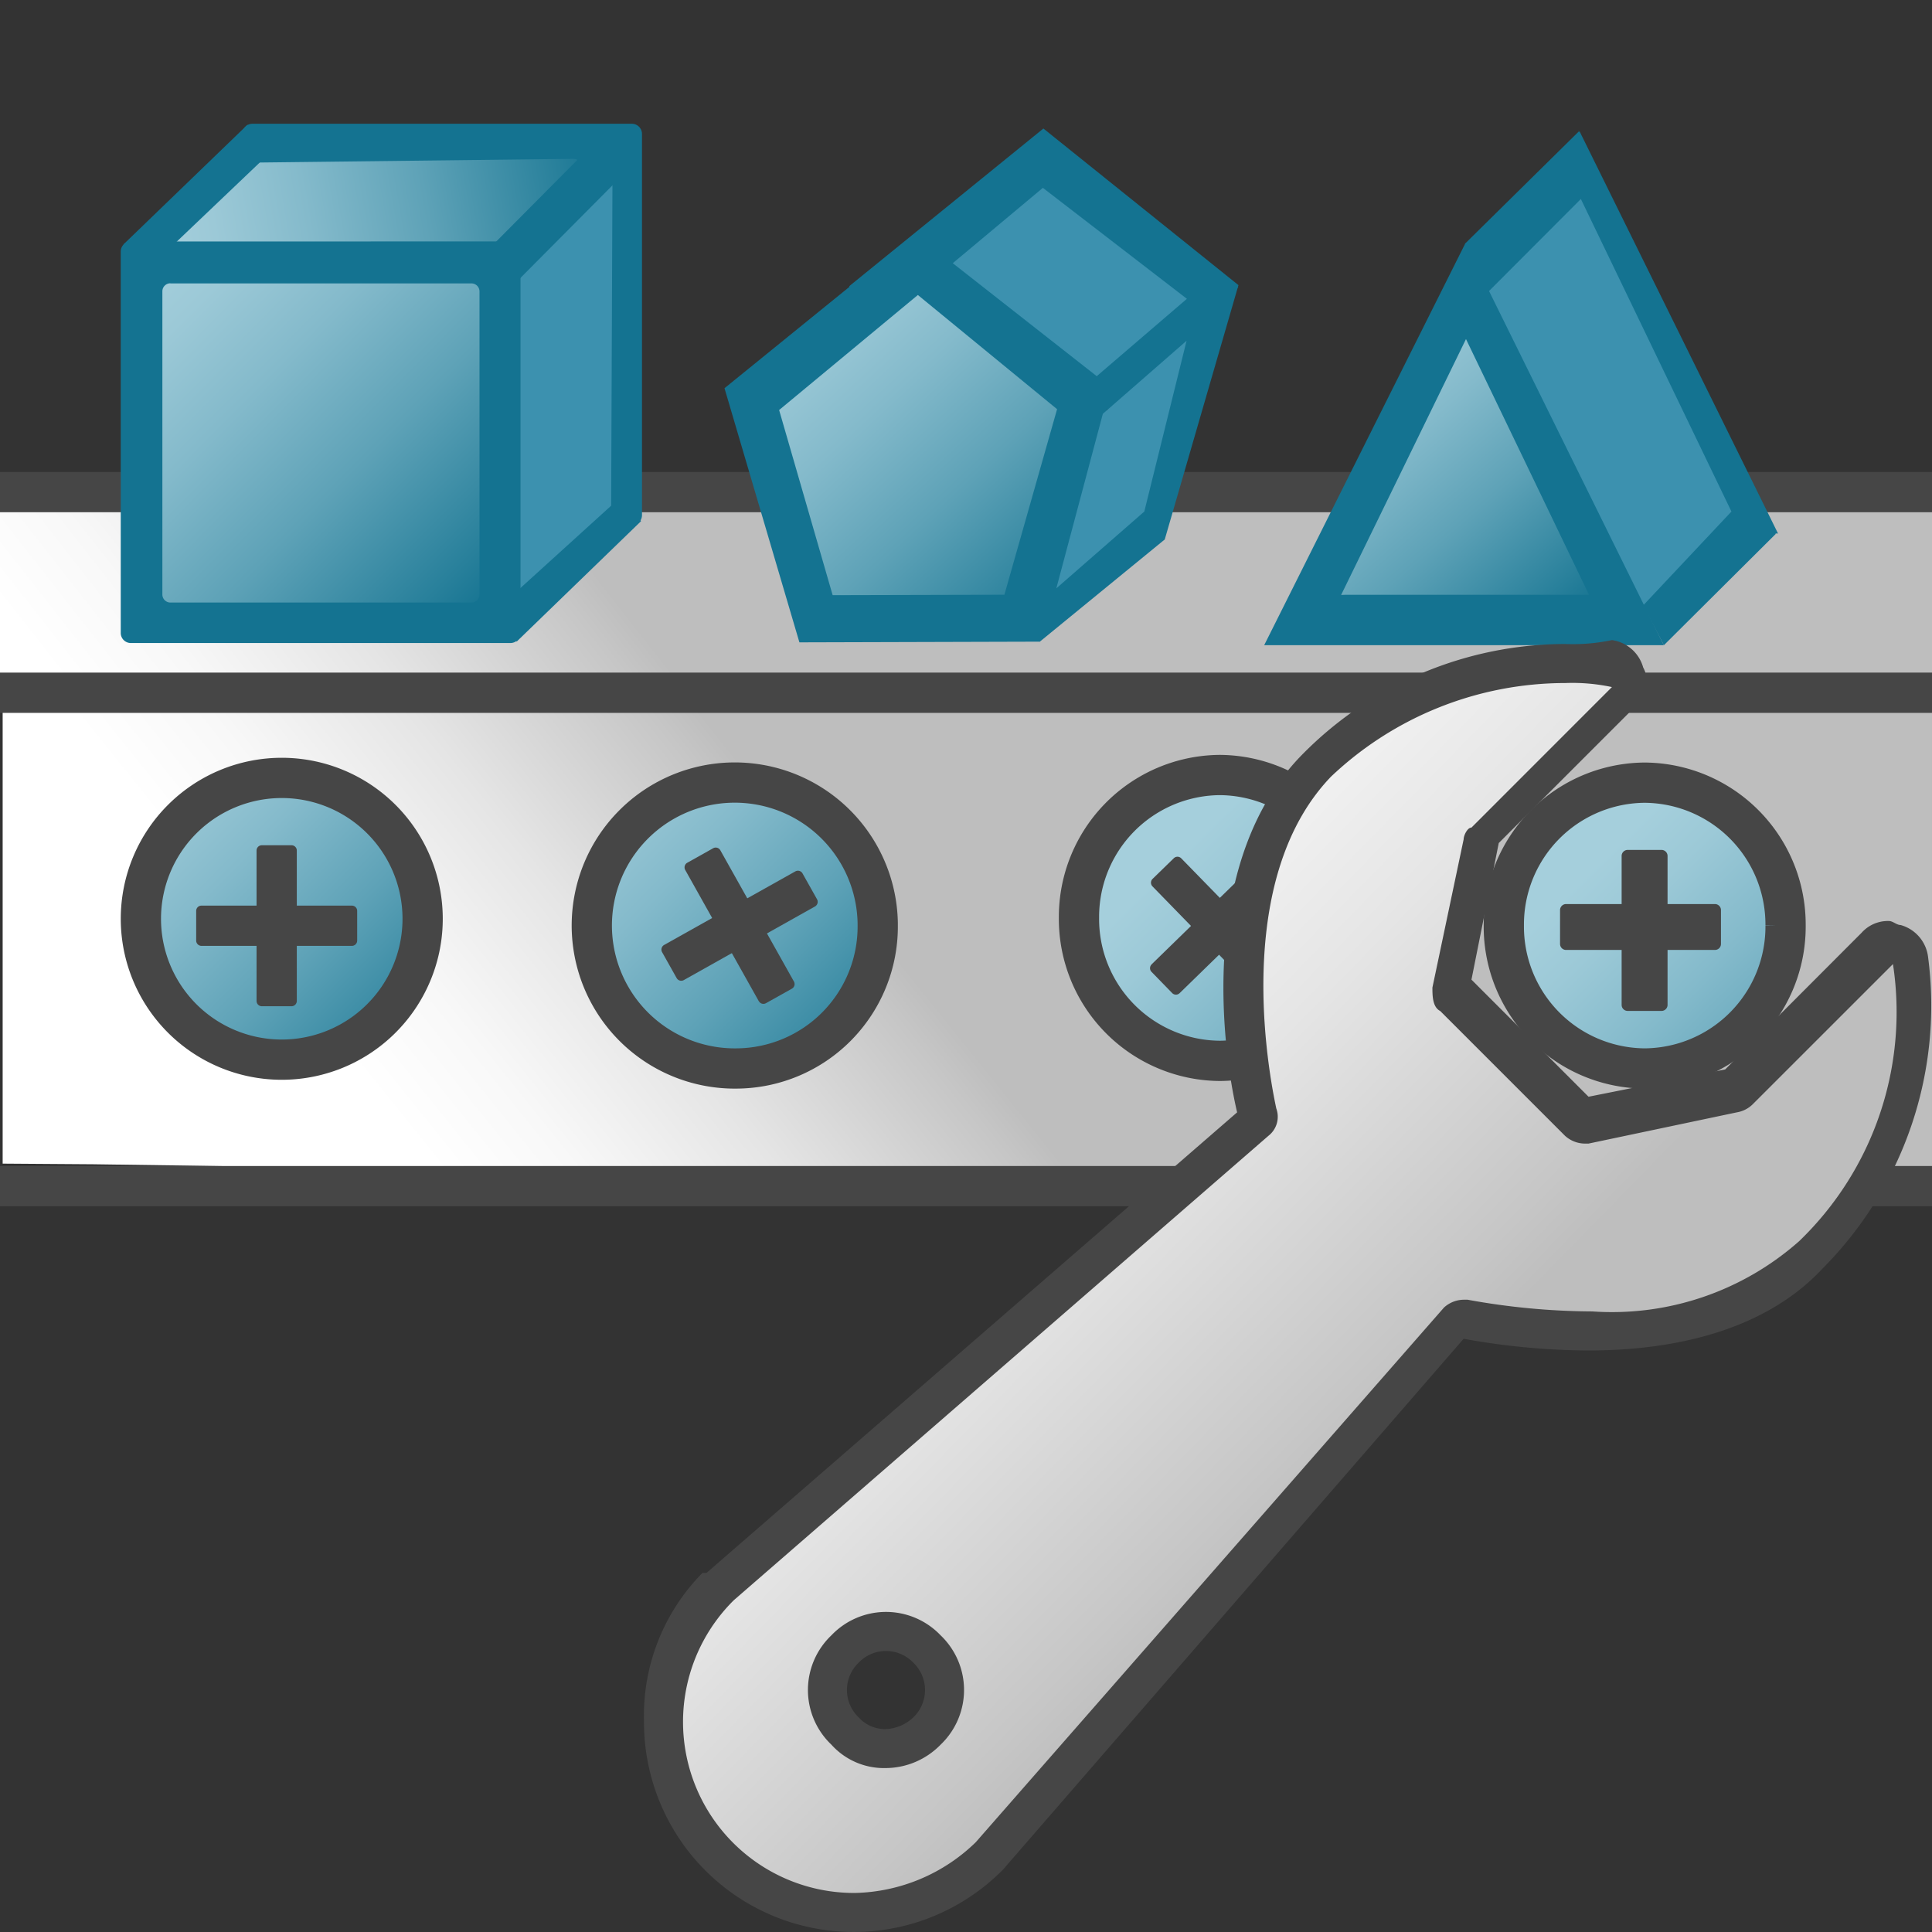 <svg id="Layer_1" data-name="Layer 1" xmlns="http://www.w3.org/2000/svg" xmlns:xlink="http://www.w3.org/1999/xlink" viewBox="0 0 48 48">
  <rect x="0" y="0" width="48" height="48" fill="#333333" stroke="none"/>
  <defs>
    <linearGradient id="linear-gradient" x1="13.107" y1="18.141" x2="22.629" y2="25.799" gradientTransform="matrix(1, 0, 0, -1, 0, 50)" gradientUnits="userSpaceOnUse">
      <stop offset="0" stop-color="#fff"/>
      <stop offset="0.221" stop-color="#f8f8f8"/>
      <stop offset="0.541" stop-color="#e5e5e5"/>
      <stop offset="0.92" stop-color="#c6c6c6"/>
      <stop offset="1" stop-color="#bebebe"/>
    </linearGradient>
    <linearGradient id="linear-gradient-2" x1="8.933" y1="23.615" x2="18.455" y2="31.083" xlink:href="#linear-gradient"/>
    <linearGradient id="linear-gradient-3" x1="3.158" y1="763.013" x2="10.898" y2="770.713" gradientTransform="translate(0 -744)" gradientUnits="userSpaceOnUse">
      <stop offset="0" stop-color="#a5cfdc"/>
      <stop offset="0.128" stop-color="#9cc9d7"/>
      <stop offset="0.335" stop-color="#84bacb"/>
      <stop offset="0.596" stop-color="#5ea2b7"/>
      <stop offset="0.896" stop-color="#28809b"/>
      <stop offset="1" stop-color="#147391"/>
    </linearGradient>
    <linearGradient id="linear-gradient-4" x1="14.186" y1="763" x2="22.24" y2="770.907" xlink:href="#linear-gradient-3"/>
    <linearGradient id="linear-gradient-5" x1="29.03" y1="765.504" x2="36.644" y2="773.261" xlink:href="#linear-gradient-3"/>
    <linearGradient id="linear-gradient-6" x1="39.505" y1="765.622" x2="47.505" y2="773.718" xlink:href="#linear-gradient-3"/>
    <linearGradient id="linear-gradient-7" x1="3.616" y1="750.648" x2="12.15" y2="759.129" xlink:href="#linear-gradient-3"/>
    <linearGradient id="linear-gradient-8" x1="3.906" y1="749.954" x2="15.035" y2="748.017" xlink:href="#linear-gradient-3"/>
    <linearGradient id="linear-gradient-9" x1="19.056" y1="751.703" x2="26.44" y2="759.661" xlink:href="#linear-gradient-3"/>
    <linearGradient id="linear-gradient-10" x1="32.567" y1="752.82" x2="38.725" y2="759.886" xlink:href="#linear-gradient-3"/>
    <linearGradient id="linear-gradient-11" x1="20.07" y1="27.369" x2="34.003" y2="13.742" xlink:href="#linear-gradient"/>
  </defs>
  <g id="g945">
    <path id="path1748-1" d="M22.066,29.24c-9.881-.164-18.768-.306-19.749-.314L.066,28.91V17.144l5.521-.024c1.244.055,3.625-.048,5.292,0s5.562-.149,8.578-.057,9.152.155,13.714.292c12.866.385,14.846-.369,14.829-.22V29H43C41.333,28.989,31.947,29.4,22.066,29.24Z" fill="url(#linear-gradient)"/>
    <path id="path1748" d="M22,17c-9.881-.067-18.768-.123-19.749-.127L0,16.867V12l5.521.04c1.243.023,3.625.057,5.292.077s5.5.066,8.514.1l13.777.168c12.867.155,14.913.188,14.9.248v4.5l-5-.008c-1.667,0-11.115-.062-21-.128Z" fill="url(#linear-gradient-2)"/>
    <path id="rect1465" d="M0,28.969H48v1H0Z" fill="#464646"/>
    <path id="rect1787" d="M0,16.711H48v1H0Z" fill="#464646"/>
    <path id="path1415" d="M10.5,22.878A3.5,3.5,0,1,1,7,19.327,3.5,3.5,0,0,1,10.5,22.878Z" stroke="#464646" stroke-linecap="square" fill="url(#linear-gradient-3)"/>
    <path id="rect1007" d="M5.006,22.5H8.743a.131.131,0,0,1,.131.131h0v.737a.132.132,0,0,1-.131.132H5.006a.132.132,0,0,1-.132-.132v-.737a.131.131,0,0,1,.131-.131Z" fill="#464646"/>
    <path id="rect1007-4" d="M6.374,24.868V21.131A.131.131,0,0,1,6.505,21h.738a.131.131,0,0,1,.131.131h0v3.737A.132.132,0,0,1,7.243,25H6.506A.132.132,0,0,1,6.374,24.868Z" fill="#464646"/>
    <path id="path1415-3" d="M21.807,22.994a3.527,3.527,0,0,1-3.5,3.552h0a3.552,3.552,0,1,1,3.5-3.6Z" stroke="#464646" stroke-linecap="square" fill="url(#linear-gradient-4)"/>
    <path id="path1415-3-3" d="M33.807,22.806a3.526,3.526,0,0,1-3.5,3.551h0a3.526,3.526,0,0,1-3.5-3.551h0a3.525,3.525,0,0,1,3.5-3.551h0a3.525,3.525,0,0,1,3.5,3.55Z" stroke="#464646" stroke-linecap="square" fill="url(#linear-gradient-5)"/>
    <path id="path1415-3-3-2" d="M44.362,22.994a3.525,3.525,0,0,1-3.5,3.552h0a3.525,3.525,0,0,1-3.5-3.55v0h0a3.525,3.525,0,0,1,3.5-3.551h0a3.525,3.525,0,0,1,3.5,3.55Z" stroke="#464646" stroke-linecap="square" fill="url(#linear-gradient-6)"/>
    <path id="rect1007-3-9-3" d="M38.907,22.461h3.7a.15.15,0,0,1,.15.15h0v.84a.149.149,0,0,1-.148.15h-3.7a.149.149,0,0,1-.15-.148v-.842a.15.15,0,0,1,.15-.15Z" fill="#464646"/>
    <path id="rect1007-4-5-0-4" d="M40.289,24.966v-3.7a.15.15,0,0,1,.15-.15h.841a.15.15,0,0,1,.15.15h0v3.7a.15.15,0,0,1-.15.15h-.841a.15.15,0,0,1-.15-.15Z" fill="#464646"/>
    <g id="g1602-7">
      <path id="rect1007-48-3" d="M16.5,23.477l3.259-1.827a.131.131,0,0,1,.179.049h0l.361.643a.132.132,0,0,1-.051.179L16.989,24.35a.131.131,0,0,1-.178-.05h0l-.361-.643A.132.132,0,0,1,16.5,23.477Z" fill="#464646"/>
      <path id="rect1007-4-3-3" d="M18.852,24.874l-1.828-3.26a.132.132,0,0,1,.051-.179l.642-.36a.131.131,0,0,1,.179.049h0l1.828,3.26a.131.131,0,0,1-.049.179h0l-.643.36a.13.13,0,0,1-.178-.048Z" fill="#464646"/>
    </g>
    <g id="g1602-7-5">
      <path id="rect1007-48-3-2" d="M28.609,23.961l2.677-2.608a.131.131,0,0,1,.185,0h0l.514.528a.131.131,0,0,1,0,.185h0l-2.677,2.608a.131.131,0,0,1-.184,0l0,0-.514-.528a.131.131,0,0,1,0-.184Z" fill="#464646"/>
      <path id="rect1007-4-3-3-8" d="M31.242,24.7l-2.608-2.677a.132.132,0,0,1,0-.186l.528-.514a.131.131,0,0,1,.184,0l0,0L31.958,24a.131.131,0,0,1,0,.185h0l-.528.515a.132.132,0,0,1-.187,0Z" fill="#464646"/>
    </g>
    <path id="rect1787-1" d="M0,11.726H48v1H0Z" fill="#464646"/>
    <path id="path944-0" d="M6.27,3.075a.251.251,0,0,0-.249.251V12.8a.251.251,0,0,0,.249.251H15.7a.252.252,0,0,0,.25-.251V3.326a.252.252,0,0,0-.25-.251ZM7.747,4.562h6.739a.177.177,0,0,1,.177.177h0v6.769a.178.178,0,0,1-.177.179H7.747a.178.178,0,0,1-.177-.179h0V4.74a.177.177,0,0,1,.176-.178Z" fill="#147391"/>
    <path id="path1152" d="M3.842,15.073a38.241,38.241,0,0,1-.119-4.16V6.869H12.09v8.319H8.025A40.266,40.266,0,0,1,3.842,15.073Z" fill="url(#linear-gradient-7)"/>
    <path id="rect1343" d="M6.173,4.041l8.074-.094c.112,0,.285.121.2.193l-1.936,1.7c-.082.072-.09.192-.2.193L4.5,6.111c-.14,0-.276-.091-.142-.225L6.19,4.046c.078-.078-.124,0-.012,0Z" fill="url(#linear-gradient-8)"/>
    <path id="rect1354" d="M12.943,6.814,15.194,4.58c.1-.1.022-.128.022.007l-.033,8.161c0,.086-.451.407-.549.5l-1.958,1.921c-.1.1-.009-.42-.009-.554l.027-7.561c0-.134.158-.142.25-.242Z" fill="#3c91af"/>
    <path id="path952-8" d="M25.923,3.193,21.1,7.109l1.862,6.314,5.975-.017,1.832-6.322Zm-.021,1.6L29.36,7.626l-1.308,4.61-4.268.011-1.33-4.6Z" fill="#147391"/>
    <path id="path1158" d="M20.416,14.854A45.181,45.181,0,0,1,19.123,10.2a22.786,22.786,0,0,1,3.826-2.978c.1.041.991.721,1.97,1.512l1.78,1.437L25.958,12.7l-.741,2.531H22.885C20.617,15.233,20.55,15.224,20.416,14.854Z" fill="url(#linear-gradient-9)"/>
    <path id="path952" d="M22.826,5.729,18,9.645l1.861,6.314,5.975-.017L27.668,9.62Zm-.022,1.6,3.459,2.837-1.309,4.61-4.267.011-1.33-4.6Z" fill="#147391"/>
    <path id="rect1267-0" d="M27.552,9.75l2.123-1.8-.257.966-1.942,1.552Z" fill="#147391"/>
    <path id="rect1267-7" d="M27.06,9.278l3.152-2.613.554.468-3.112,2.6Z" fill="#147391"/>
    <path id="rect1267-09" d="M25.025,14.737l3.021-2.589.888,1.258-3.1,2.536Z" fill="#147391"/>
    <path id="rect1365" d="M23.671,6.539,25.91,4.667l3.578,2.757-2.24,1.922Z" fill="#3c91af"/>
    <path id="rect1365-3" d="M27.4,10.281l2.08-1.815-1.05,4.243-2.186,1.909Z" fill="#3c91af"/>
    <path id="path1004" d="M3.25,6A.248.248,0,0,0,3,6.248v9.478a.25.25,0,0,0,.25.25h9.432a.251.251,0,0,0,.25-.25V6.248a.25.25,0,0,0-.25-.25Zm.984,1.041h7.479a.2.2,0,0,1,.2.2V14.77a.2.2,0,0,1-.2.2H4.234a.2.2,0,0,1-.2-.2V7.238a.2.2,0,0,1,.2-.2Z" fill="#147391"/>
    <path id="rect1267-64" d="M40.73,14.858l2.853-2.748.535,1.155L41.339,16.03Z" fill="#147391"/>
    <path id="path902-6" d="M39.245,3.265l-2.5,4.994-2.5,4.995h9.929L41.71,8.259Zm.014,2.383,1.529,3.174L42.314,12H36.159L37.71,8.822Z" fill="#147391"/>
    <path id="path1154" d="M33.322,14.776c0-.174,3.047-6.569,3.13-6.569s.3.422,1.961,4.115l1.143,2.536H36.439A29.741,29.741,0,0,1,33.322,14.776Z" fill="url(#linear-gradient-10)"/>
    <path id="rect1359" d="M36.72,6.994l2.507-2.152,3.79,7.867-2.2,2.34Z" fill="#3c91af"/>
    <path id="rect1267-1" d="M36.4,6.052l2.83-2.791c.008-.007-.028-.064,0,0L39.759,4.4c.045.1.071-.01-.006.066l-2.8,2.806c-.076.076.051.1.006.006L36.4,6.051c-.018-.04,0,0-.014-.022Z" fill="#147391"/>
    <path id="path902" d="M36.408,6.041l-2.5,4.995-2.5,4.994h9.929l-2.465-4.994Zm.014,2.383L37.951,11.6l1.527,3.177H33.322L34.873,11.6Z" fill="#147391"/>
    <path id="rect1008" d="M3.066,6.074,6.147,3.1l.781.486L3.847,6.521Z" fill="#147391"/>
    <path id="rect1008-1" d="M11.642,6.692l2.84-2.858.727.474-2.84,2.858Z" fill="#147391"/>
    <path id="rect1008-1-0" d="M12.144,6.492l2.839-2.858.728.473-2.84,2.858Z" fill="#147391"/>
    <path id="rect1008-1-0-1" d="M12.5,15l2.989-2.713.438.661-3.092,2.994Z" fill="#147391"/>
    <path id="path57" d="M21.236,47.515a5.026,5.026,0,0,1-3.394-1.357,4.85,4.85,0,0,1-1.357-3.394,4.618,4.618,0,0,1,1.357-3.3L31.127,27.83c.1,0,.1-.1.1-.194-.291-1.357-.969-6.109,1.552-8.63a8.5,8.5,0,0,1,6.109-2.521,4.723,4.723,0,0,1,1.164.1c.193,0,.29.194.387.291a.427.427,0,0,1-.1.485l-3.491,3.491a.1.1,0,0,1-.1.1l-.775,3.684c0,.1,0,.1.1.194l3.1,3.1.1.1,3.685-.775a.1.1,0,0,0,.1-.1l3.49-3.491c.1-.1.194-.1.388-.1h.194c.194.1.291.194.291.388a8.939,8.939,0,0,1-2.424,7.369,7.732,7.732,0,0,1-5.527,1.843,18.674,18.674,0,0,1-3.2-.291h0c-.1,0-.1,0-.194.1L24.63,46.061A4.705,4.705,0,0,1,21.236,47.515Zm.776-6.982a2.034,2.034,0,0,0-1.067.388,1.408,1.408,0,0,0,0,2.037,1.462,1.462,0,0,0,1.067.387,2.033,2.033,0,0,0,1.067-.387,1.406,1.406,0,0,0,0-2.037A2.387,2.387,0,0,0,22.012,40.533Z" fill="url(#linear-gradient-11)"/>
    <path id="path59" d="M38.885,16.97a4.711,4.711,0,0,1,1.163.1l-3.49,3.491c-.1,0-.194.194-.194.291l-.776,3.684c0,.194,0,.485.194.582l3.1,3.1a.741.741,0,0,0,.485.194h.1l3.685-.776a.733.733,0,0,0,.387-.194l3.491-3.49A7.9,7.9,0,0,1,44.7,30.836a7.018,7.018,0,0,1-5.139,1.746,17.6,17.6,0,0,1-3.1-.291h-.1a.741.741,0,0,0-.485.194L24.242,45.77a4.434,4.434,0,0,1-3.006,1.26,4.251,4.251,0,0,1-3.006-7.272l13.285-11.54a.6.6,0,0,0,.194-.679c-.291-1.357-.97-5.818,1.358-8.242a8.464,8.464,0,0,1,5.818-2.327M22.012,43.927a1.915,1.915,0,0,0,1.358-.582h0a1.876,1.876,0,0,0,0-2.715,1.874,1.874,0,0,0-2.715,0h0a1.874,1.874,0,0,0,0,2.715,1.758,1.758,0,0,0,1.357.582M38.885,16a9.18,9.18,0,0,0-6.5,2.715c-2.618,2.618-2.036,7.273-1.649,8.921L17.552,39.079h-.1A5.043,5.043,0,0,0,16,42.764a5.211,5.211,0,0,0,8.921,3.684h0L36.364,33.261a17.6,17.6,0,0,0,3.1.291c2.521,0,4.557-.679,5.818-2.037A9.256,9.256,0,0,0,47.9,23.758a.94.94,0,0,0-.679-.776c-.1,0-.194-.1-.291-.1a.877.877,0,0,0-.678.291L42.861,26.57l-3.394.678-2.909-2.909.678-3.394,3.394-3.394a.771.771,0,0,0,.194-.969.94.94,0,0,0-.776-.679A4.711,4.711,0,0,1,38.885,16ZM22.012,42.958a.881.881,0,0,1-.679-.291.938.938,0,0,1,0-1.358.938.938,0,0,1,1.358,0,.938.938,0,0,1,0,1.358A1.048,1.048,0,0,1,22.012,42.958Z" fill="#464646"/>
  </g>
</svg>
